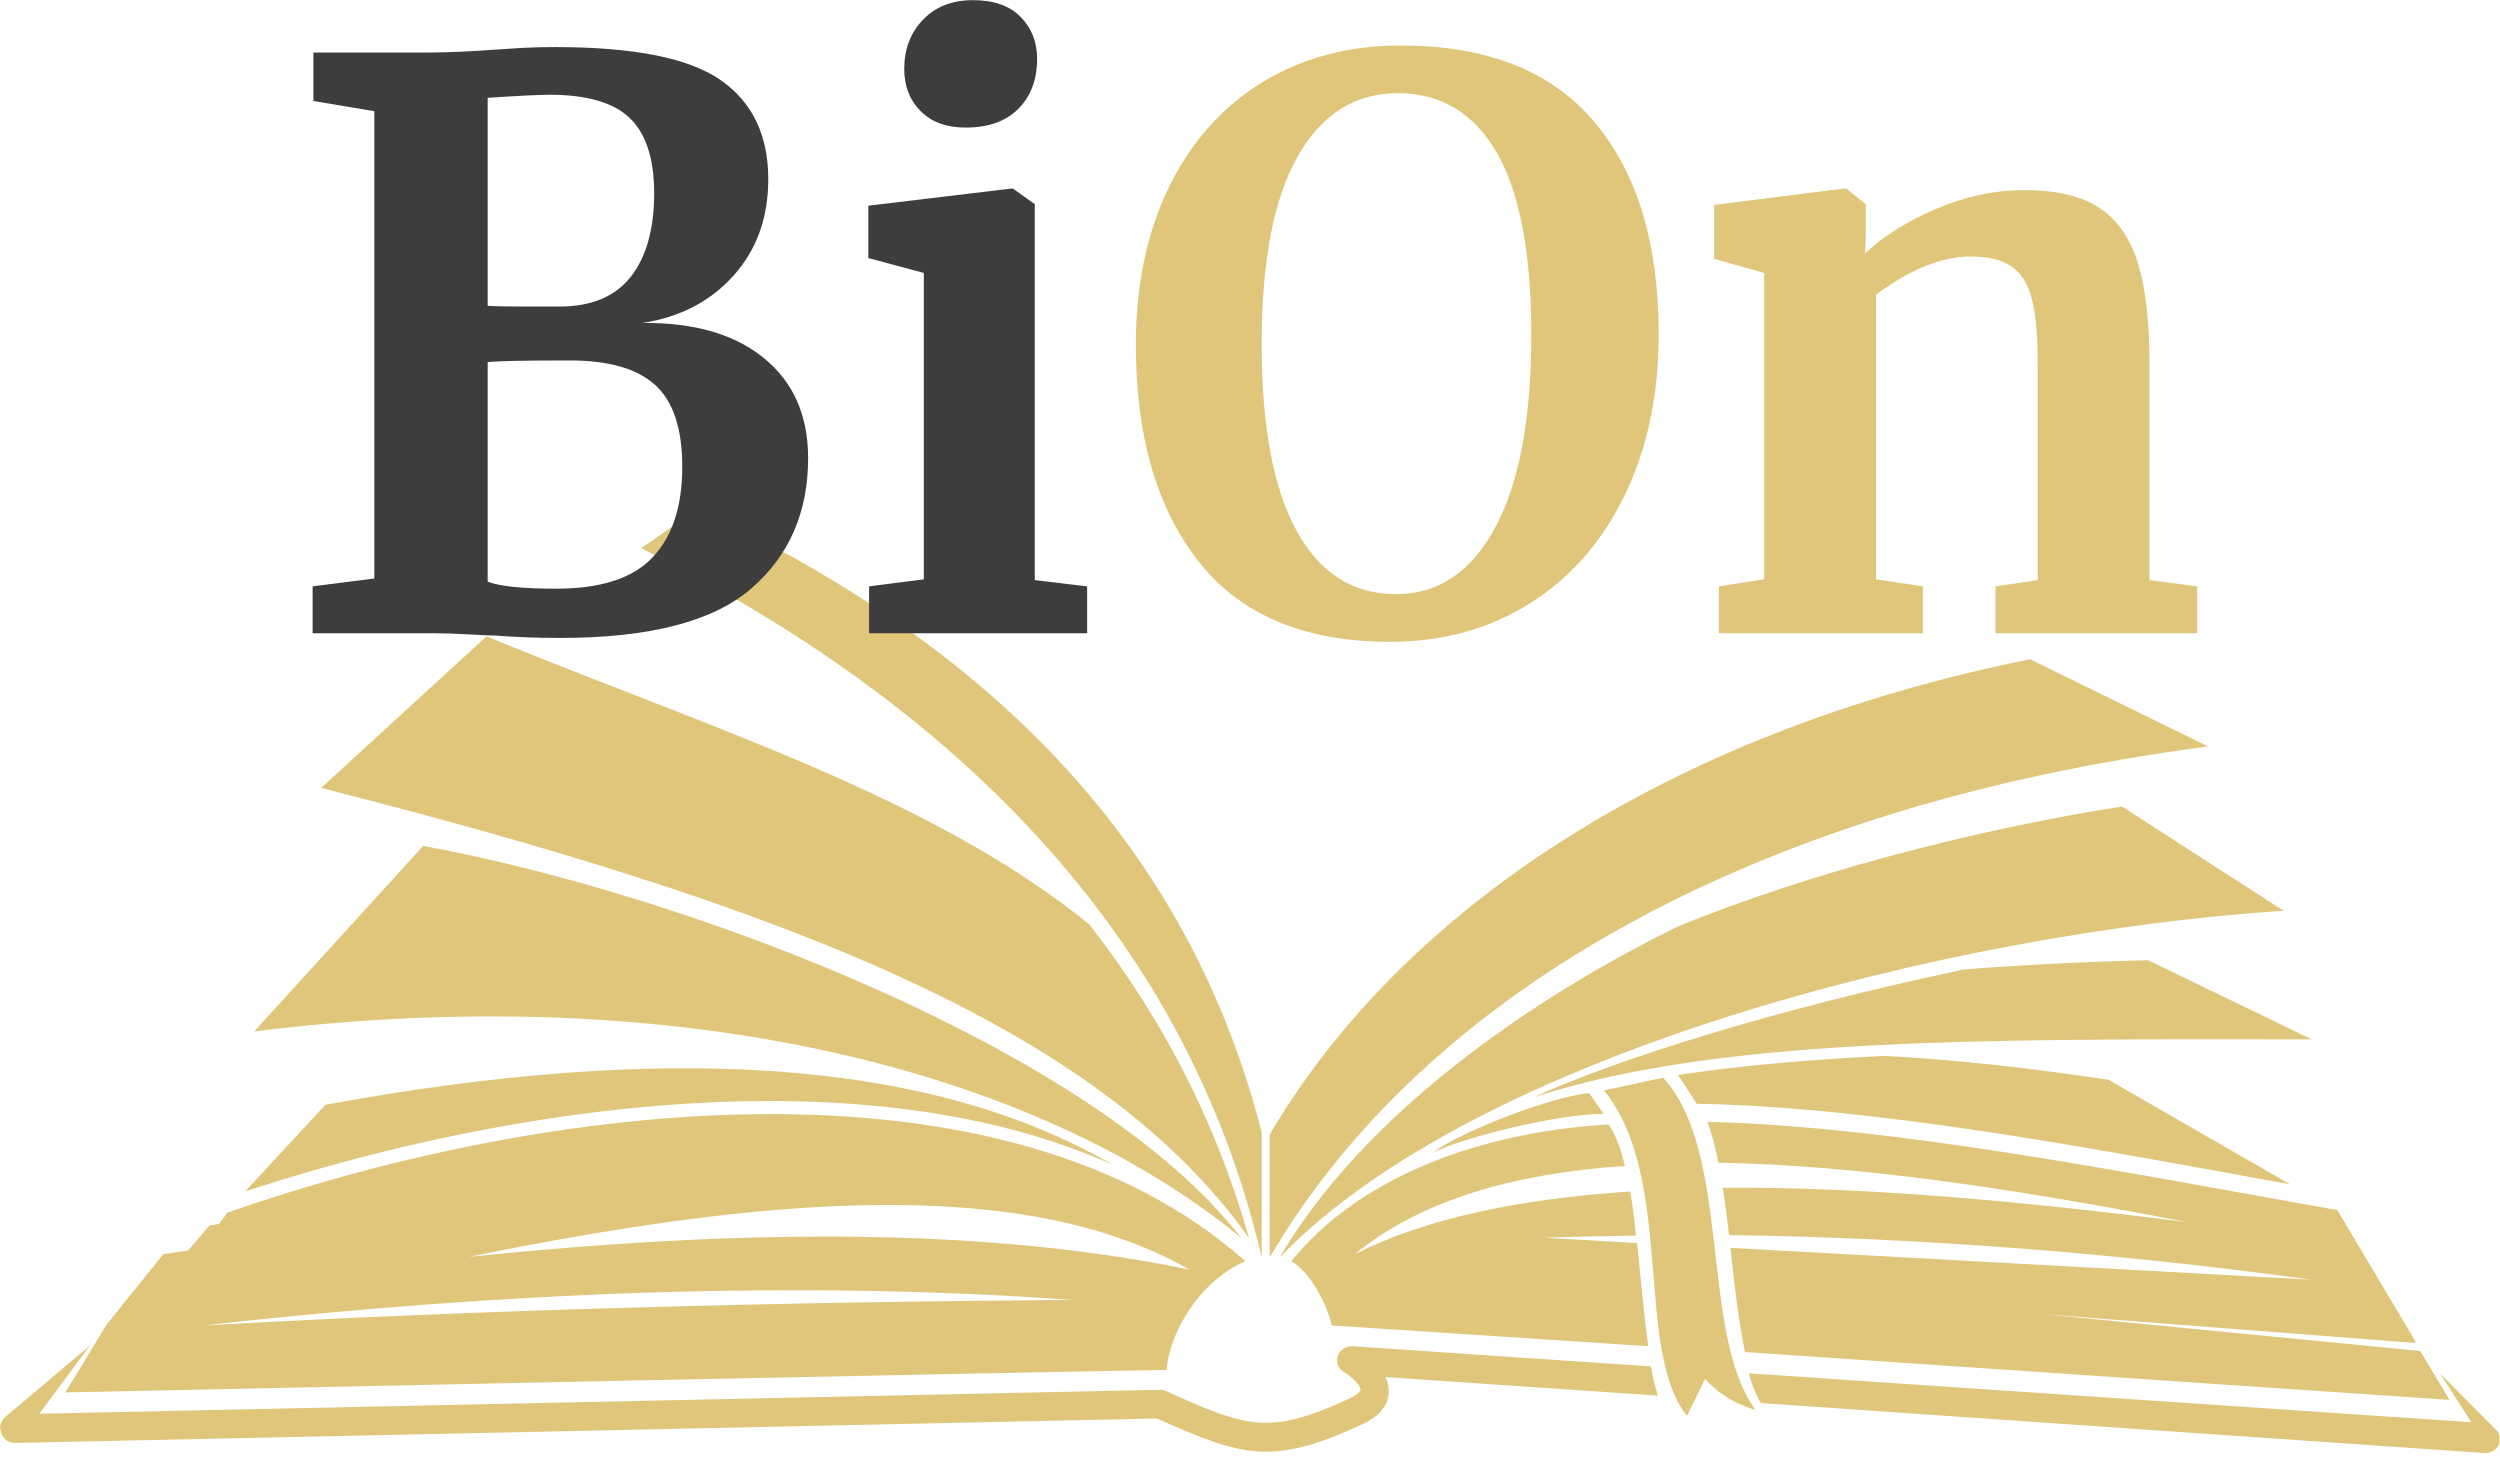 <?xml version="1.0" encoding="UTF-8" standalone="no"?>
<!-- Created with Inkscape (http://www.inkscape.org/) -->

<svg
   version="1.1"
   id="svg1"
   width="755.606"
   height="443.336"
   viewBox="0 0 755.606 443.336"
   sodipodi:docname="logos.pdf"
   inkscape:export-batch-path="..\Desktop\logos"
   inkscape:export-batch-name=""
   xmlns:inkscape="http://www.inkscape.org/namespaces/inkscape"
   xmlns:sodipodi="http://sodipodi.sourceforge.net/DTD/sodipodi-0.dtd"
   xmlns="http://www.w3.org/2000/svg"
   xmlns:svg="http://www.w3.org/2000/svg">
  <defs
     id="defs1">
    <clipPath
       clipPathUnits="userSpaceOnUse"
       id="clipPath14">
      <path
         d="M 506.865,1388.04 H 2869.365 v 906.25 H 506.865 Z"
         transform="matrix(0.199,0,0,0.199,-78.134,-140.299)"
         clip-rule="evenodd"
         id="path14" />
    </clipPath>
  </defs>
  <sodipodi:namedview
     id="namedview1"
     pagecolor="#ffffff"
     bordercolor="#000000"
     borderopacity="0.25"
     inkscape:showpageshadow="2"
     inkscape:pageopacity="0.0"
     inkscape:pagecheckerboard="0"
     inkscape:deskcolor="#d1d1d1"
     inkscape:export-bgcolor="#ffffff00" />
  <g
     id="g9"
     inkscape:groupmode="layer"
     inkscape:label="2"
     transform="translate(-1262.197,-290.715)">
    <g
       id="BION"
       inkscape:label="BION">
      <path
         id="path13"
         d="M 477.1,293.2 407.3,287.8 478,294.7 c 0,0 0.4,0.7 0.4,0.7 l 5.1,8.5 -132.5,-9 c -1.1,-5.2 -1.9,-11.8 -2.6,-18.2 0,-0.5 -0.1,-0.9 -0.2,-1.4 l 109.4,6 c -37.3,-5.1 -73.9,-7.9 -109.6,-8.4 -0.4,-3.1 -0.7,-6.1 -1.2,-8.9 25.9,-0.2 55.6,2.4 87.5,6.5 -31.9,-6.2 -62.1,-10.8 -88.3,-11.2 -0.6,-2.9 -1.2,-5.5 -2.1,-7.7 35.3,0.9 77.4,9.3 118.5,16.6 l 14.7,24.7 z m -323,-156.9 -10.7,7.4 c 62,31 103.1,75.1 116.7,133.4 v -23.5 c -12.9,-50.4 -46.7,-89.5 -106,-117.3 z m 170.3,109.3 c 13.5,16.4 5.7,49 15.7,61.3 l 3.4,-7 c 0,0 3,4 9.5,5.9 C 342.4,291.5 348.6,257.5 335.6,243.3 l -11.2,2.4 v -0.1 z m -58.6,32.3 c 3.4,2 6.5,7.8 7.5,12 l 59.5,3.9 c -0.6,-4.1 -1,-8.6 -1.5,-13.5 -0.2,-1.9 -0.4,-3.9 -0.6,-5.9 l -17.4,-1 C 319,273.2 324.8,273.1 330.5,273 c -0.3,-2.8 -0.6,-5.6 -1.1,-8.3 -20.7,1.4 -38.4,5 -51.8,11.8 12.5,-10.2 29.9,-15.2 50.8,-16.6 -0.7,-3 -1.6,-5.6 -2.8,-7.4 l -0.3,-0.4 c -26.6,1.6 -48,11.2 -59.7,25.8 z m -33.7,-18.2 c -34.5,-20.1 -84.6,-23 -148.1,-11.3 l -15.1,16.3 c 50.5,-16.6 117,-25.8 163.2,-5 z m 24.1,13.7 c -27,-35 -102.9,-64.3 -153.8,-73.7 l -31.8,34.9 c 79.3,-9.9 147,7 185.6,38.8 z M 65.5,268.7 c 60.4,-21.1 145.9,-31.4 191.5,9.1 -9.1,4.1 -14.3,13.9 -14.8,20.5 -0.4,-0.2 -207.1,4.2 -207.1,4.2 l 7.7,-12.7 10.7,-13.3 c 1.6,-0.2 3.1,-0.5 4.7,-0.7 l 4,-4.7 1.8,-0.3 1.5,-2 z m 159,16.4 C 173.1,281.4 118.3,283.5 61,289.9 112.9,287 167.5,285.5 224.5,285.1 Z M 111,277 c 50.3,-5.2 96.5,-5.7 135.5,2.4 -31.6,-18.1 -81,-13.5 -135.5,-2.4 z m 180.9,-19.5 c 7.1,-3.3 24.3,-7.4 32.5,-7.4 l -2.7,-3.9 c -6.7,0.6 -23.4,6.8 -29.8,11.4 z M 22.9,309.4 c 0,1.4 1.2,2.6 2.7,2.6 l 214.8,-4.6 c 16.1,7.2 21.7,8.9 38.4,1.2 3.3,-1.5 5.1,-3.6 5.2,-6.1 0,-1 -0.2,-2 -0.6,-2.9 l 51.2,3.5 c -0.5,-1.7 -1,-3.5 -1.3,-5.5 l -56.2,-3.8 c -1.2,0 -2.3,0.7 -2.7,1.8 -0.4,1.2 0.1,2.4 1.1,3 1.5,0.9 3.2,2.6 3.2,3.4 0,0.2 -0.5,0.9 -2.2,1.7 -14.9,6.8 -18.8,5.6 -34.5,-1.5 C 241.6,302 241.2,302 240.8,302 l -210.6,4.5 9.5,-12.8 -15.9,13.4 c -0.6,0.5 -1,1.3 -1,2.1 z m 430.5,-46.1 -34,-19.6 c -14.6,-2.2 -28.7,-3.8 -42.2,-4.5 -14.1,0.7 -27,1.8 -38.8,3.6 l 3.4,5.2 c 0,0 0,0.2 0.1,0.2 33.1,0.6 72.4,8 111.3,15.1 z m 36.9,50.6 c 1.4,0 2.6,-1.1 2.7,-2.4 0,-0.6 -0.1,-1.2 -0.5,-1.7 -0.2,-0.2 -0.4,-0.4 -0.6,-0.6 l -10.2,-10.3 5.9,9.2 -135.9,-9.2 c 0.5,2 1.2,3.6 1.9,4.9 l 0.4,0.7 136.2,9.4 c 0,0 0.1,0 0.2,0 h -0.1 z M 261.6,254 v 23.1 c 28.9,-49.2 90,-84.8 176.5,-96.1 l -33.5,-16.4 c -68.5,13.8 -118.3,47.4 -143,89.4 z m -3.9,19.4 c -6.2,-21.8 -16.3,-41.4 -30.1,-59 -30,-24.2 -70.7,-36.6 -113.3,-54.1 l -31.1,28.5 C 168.8,210.6 229,233.2 257.6,273.3 Z M 338.5,214.8 c -27.6,13.5 -59.3,35.4 -75,62.3 36.4,-37.9 125,-61 188.8,-65.2 L 421.9,192.3 C 393.1,196.8 362,205.2 338.5,214.8 Z m 53,8.3 c -33.8,7.1 -64.7,16.7 -80.3,23.9 34.5,-11.2 82.8,-11 146.4,-10.9 l -30.8,-14.9 c -12.2,0.3 -24,0.9 -35.3,1.8 l -3e-5,0.1 z"
         style="fill:#dfc67b;fill-opacity:1;fill-rule:nonzero;stroke:none"
         transform="matrix(1.607,0,0,1.607,1225.558,225.455)"
         clip-path="url(#clipPath14)" />
      <g
         id="g14">
        <g
           id="g15" />
        <path
           id="path15"
           d="m 24.617,-139.39 -16.27,-2.719 v -12.944 H 39.438 c 4.726,0 10.85,-0.276 18.367,-0.828 1.801,-0.138 3.954,-0.276 6.458,-0.414 2.512,-0.138 5.437,-0.207 8.777,-0.207 21.003,0 35.713,2.96 44.131,8.873 8.418,5.906 12.627,14.703 12.627,26.385 0,10.295 -3.098,18.888 -9.287,25.778 -6.193,6.883 -14.296,11.091 -24.315,12.627 13.772,-0.145 24.584,2.981 32.443,9.384 7.866,6.403 11.799,15.311 11.799,26.716 0,14.462 -5.078,26.078 -15.235,34.844 -10.157,8.77 -27.13,13.151 -50.921,13.151 -6.258,0 -12.03,-0.214 -17.319,-0.635 -1.39,0 -3.753,-0.107 -7.093,-0.317 C 46.531,0.1 43.123,9.1930672e-5 39.645,9.1930672e-5 H 8.141 V -12.516 l 16.477,-2.098 z m 30.263,51.956 c 1.525,0.138 4.657,0.207 9.398,0.207 h 9.798 c 8.49,0 14.821,-2.639 18.988,-7.921 4.174,-5.289 6.265,-12.737 6.265,-22.342 0,-9.18 -2.16,-15.856 -6.472,-20.023 -4.305,-4.174 -11.467,-6.265 -21.486,-6.265 -2.65,0 -8.149,0.276 -16.491,0.828 z m 0,73.662 c 3.202,1.252 9.322,1.877 18.367,1.877 11.819,0 20.372,-2.781 25.653,-8.349 5.289,-5.565 7.935,-13.634 7.935,-24.205 0,-10.157 -2.401,-17.422 -7.203,-21.803 -4.795,-4.388 -12.406,-6.582 -22.838,-6.582 -11.685,0 -18.988,0.145 -21.914,0.428 z M 182.382,-135.015 c -5.006,0 -8.97,-1.456 -11.895,-4.374 -2.926,-2.926 -4.388,-6.682 -4.388,-11.274 0,-5.289 1.67,-9.674 5.009,-13.151 3.34,-3.478 7.79,-5.216 13.358,-5.216 5.565,0 9.805,1.497 12.723,4.485 2.926,2.991 4.388,6.714 4.388,11.164 0,5.568 -1.67,10.019 -5.009,13.358 -3.34,3.34 -8,5.009 -13.979,5.009 z m -11.053,38.818 -14.821,-3.974 v -13.979 l 38.184,-4.581 h 0.414 l 5.851,4.167 v 100.378 l 13.979,1.67 V 9.1930672e-5 H 156.714 V -12.516 l 14.614,-1.877 z m 0,0"
           style="fill:#3d3d3d;fill-opacity:1;fill-rule:nonzero;stroke:none"
           aria-label="Bi"
           transform="matrix(1.132,0,0,1.132,1347.47,482.105)" />
        <g
           id="g16" />
        <path
           id="path16"
           d="m 74.076,2.291 c -22.68,0 -39.653,-7.093 -50.921,-21.279 C 11.894,-33.181 6.264,-52.521 6.264,-77.002 c 0,-15.997 2.953,-30.045 8.859,-42.144 5.913,-12.106 14.227,-21.431 24.936,-27.972 10.715,-6.541 23.032,-9.812 36.942,-9.812 22.952,0 40.164,6.786 51.638,20.354 11.481,13.562 17.222,32.512 17.222,56.854 0,16.146 -3.029,30.442 -9.08,42.889 -6.044,12.447 -14.496,22.079 -25.35,28.896 C 100.585,-1.118 88.13,2.291 74.076,2.291 Z M 76.173,-144.192 c -11.409,0 -20.313,5.637 -26.716,16.905 -6.403,11.26 -9.605,27.955 -9.605,50.079 0,21.841 3.095,38.432 9.287,49.775 6.189,11.336 15.059,17.001 26.606,17.001 11.267,0 20.099,-5.948 26.495,-17.843 6.403,-11.895 9.605,-29.041 9.605,-51.445 0,-21.7 -3.06,-37.87 -9.177,-48.506 -6.12,-10.643 -14.952,-15.966 -26.495,-15.966 z m 97.857,47.995 -13.344,-3.753 v -14.407 l 34.637,-4.374 h 0.621 l 5.216,4.167 v 8.142 l -0.207,5.009 c 4.864,-4.588 11.195,-8.556 18.988,-11.895 7.79,-3.34 15.652,-5.009 23.584,-5.009 8.48,0 15.124,1.566 19.927,4.692 4.802,3.129 8.242,8.031 10.322,14.71 2.087,6.679 3.133,15.725 3.133,27.13 v 57.6 l 12.737,1.67 V 9.1930672e-5 H 235.797 V -12.516 l 11.274,-1.67 v -57.6 c 0,-7.231 -0.49,-12.896 -1.463,-17.001 -0.976,-4.112 -2.753,-7.107 -5.327,-8.984 -2.567,-1.877 -6.217,-2.815 -10.943,-2.815 -7.931,0 -16.418,3.409 -25.46,10.226 v 75.967 l 12.516,1.877 V 9.1930672e-5 H 161.927 V -12.516 l 12.102,-1.877 z m 0,0"
           style="fill:#dfc67b;fill-opacity:1;fill-rule:nonzero;stroke:none"
           aria-label="On"
           transform="matrix(1.132,0,0,1.132,1598.411,482.105)" />
      </g>
    </g>
    <g
       id="g17">
      <path
         id="path17"
         d="m 121.648,267.382 h 566.705 v 217.409 h -566.705 z"
         style="fill:#000000;fill-opacity:0;fill-rule:nonzero;stroke:none"
         transform="matrix(1.333,0,0,-1.333,1100,1090.56)" />
    </g>
  </g>
</svg>
